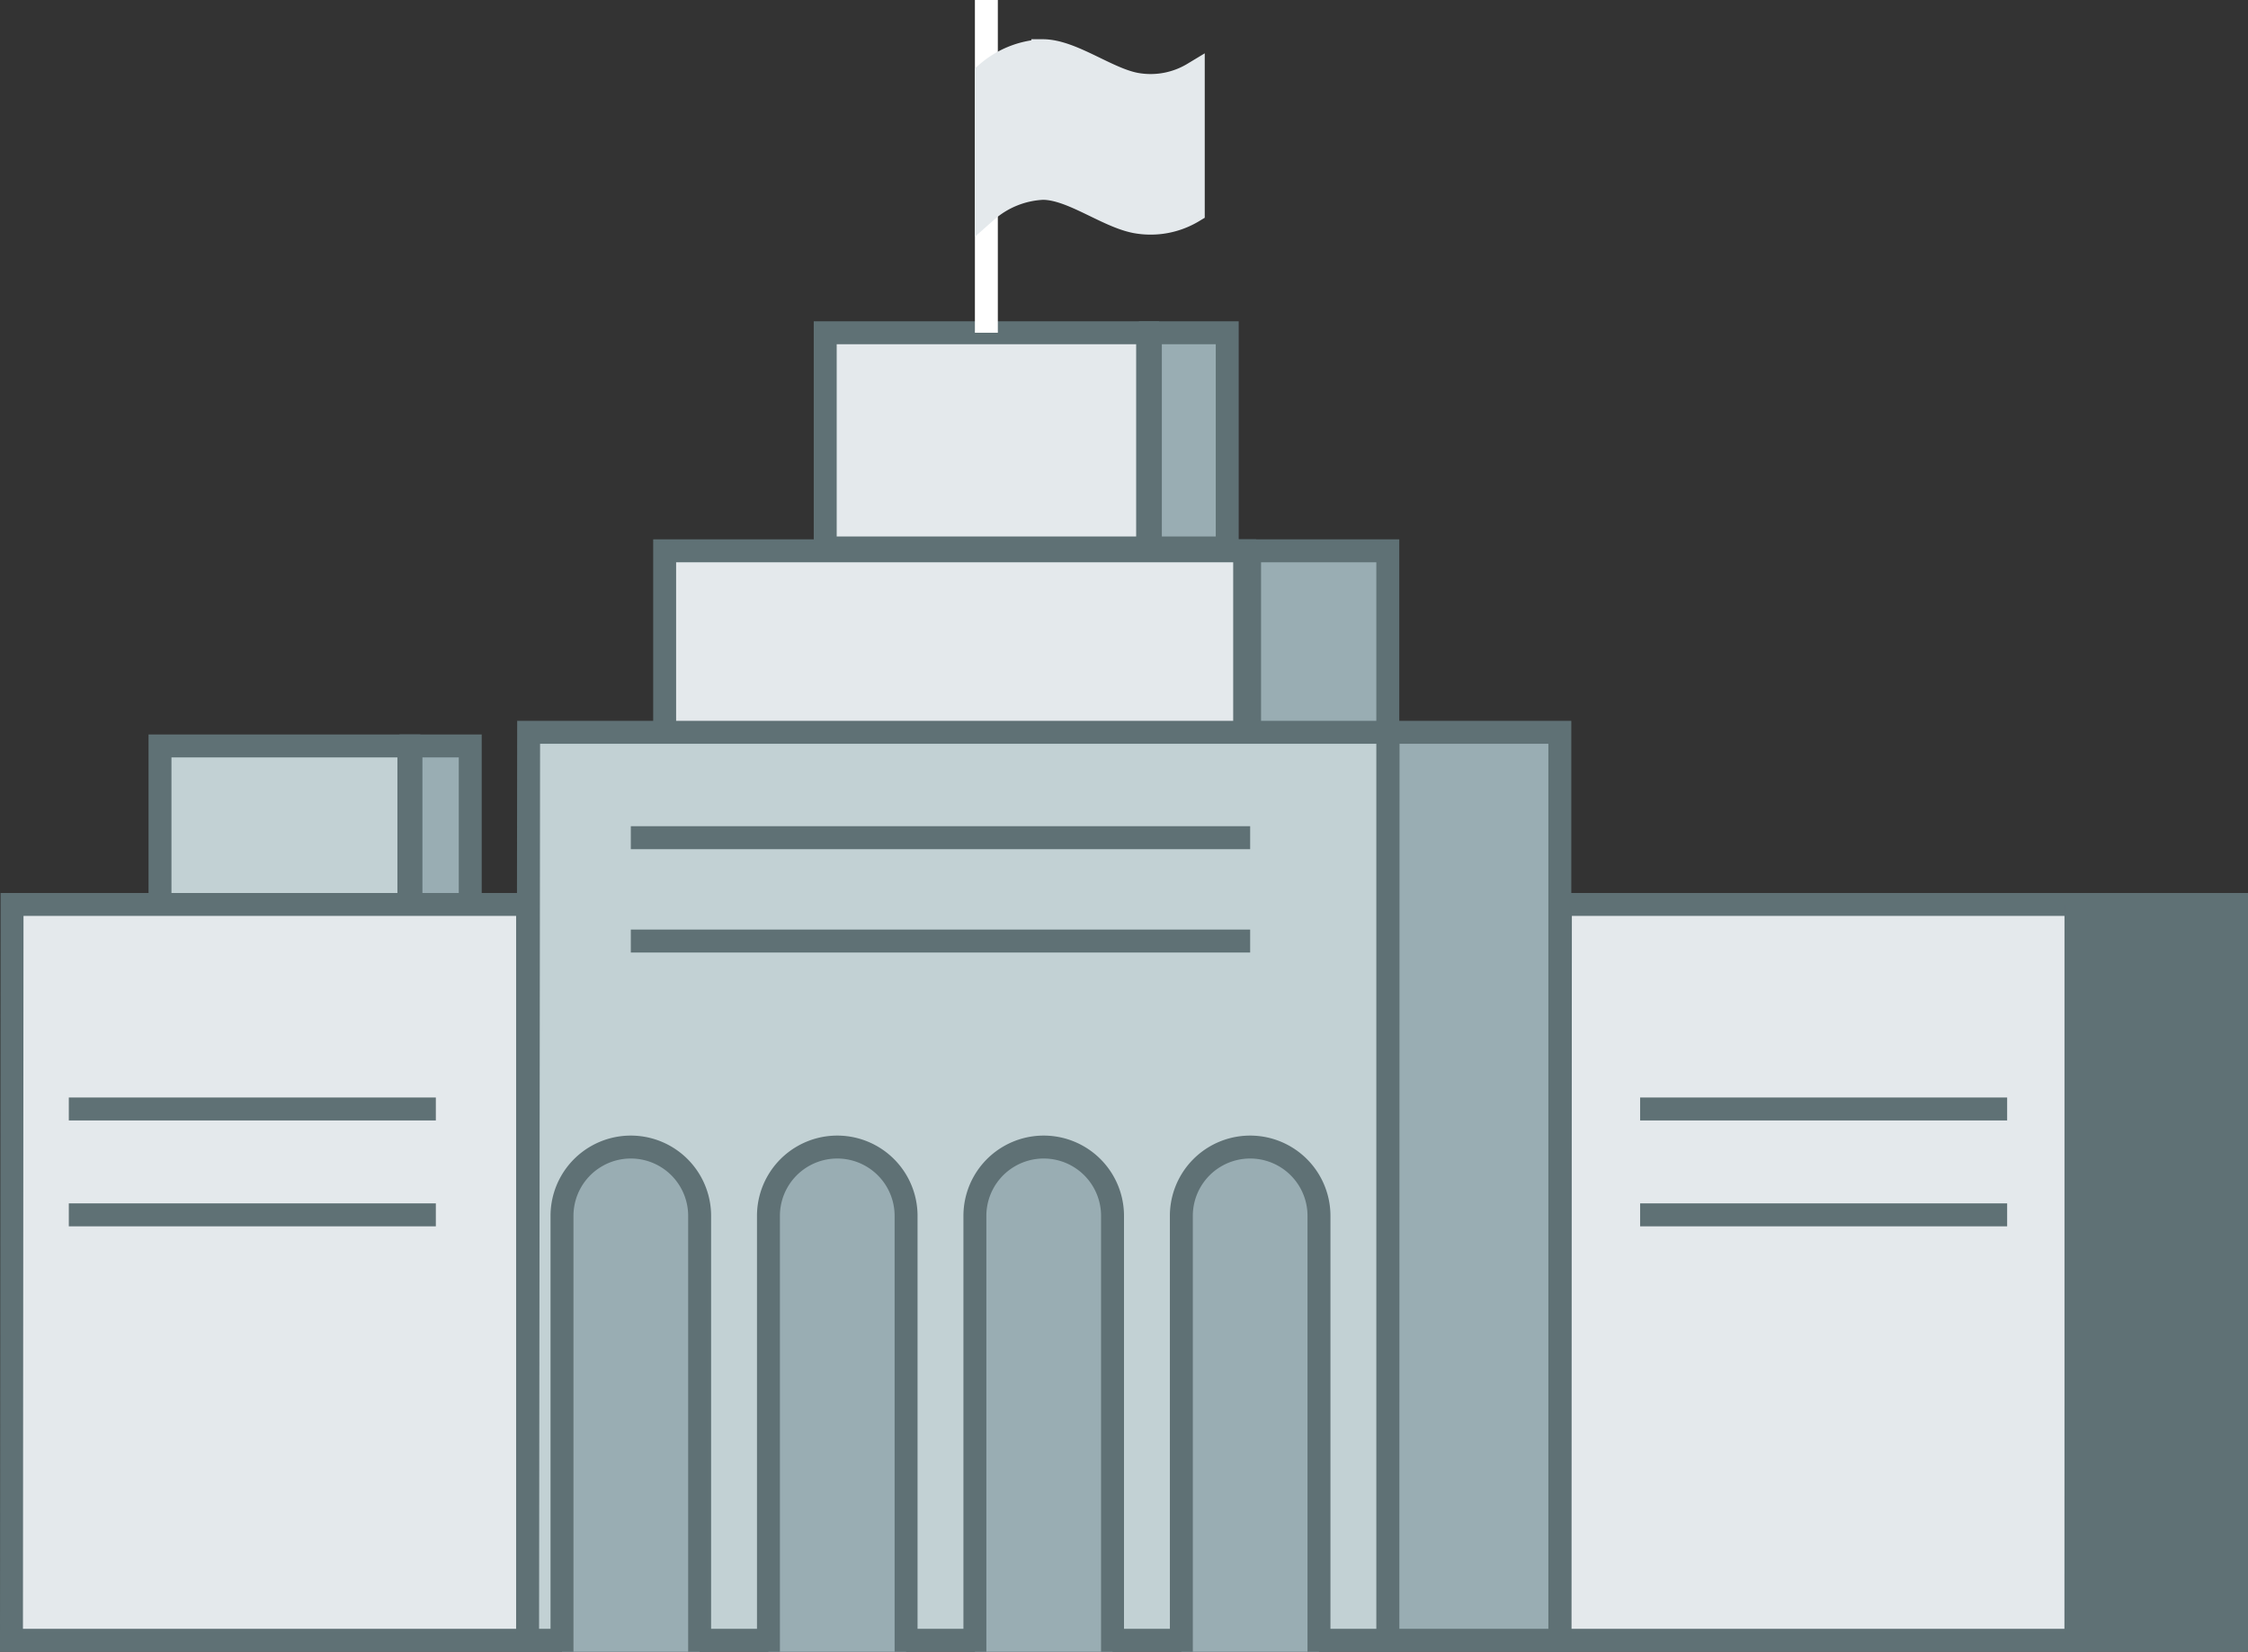 <svg xmlns="http://www.w3.org/2000/svg" viewBox="0 0 196 144"><rect x="0" y="0" width="196" height="144" fill="#333333" stroke="none"/><defs><style>.cls-1,.cls-7{fill:#e4e9ec;}.cls-1,.cls-2,.cls-3,.cls-5,.cls-6{stroke:#5f7175;}.cls-1,.cls-2,.cls-3,.cls-5,.cls-7{stroke-miterlimit:10;}.cls-1,.cls-2,.cls-3,.cls-4,.cls-5,.cls-6,.cls-7{stroke-width:2px;}.cls-2{fill:#99adb3;}.cls-3{fill:#c2d1d4;}.cls-4,.cls-6{fill:none;stroke-linejoin:round;}.cls-4{stroke:#fff;}.cls-5{fill:#5f7175;}.cls-7{stroke:#e4e9ec;}</style></defs><title>Asset 49</title><g id="Layer_2" data-name="Layer 2"><g id="_2-cidade" data-name="2-cidade"><rect class="cls-1" x="71.95" y="29.01" width="28.11" height="18.76"/><rect class="cls-2" x="100.3" y="29.01" width="6.7" height="18.76"/><rect class="cls-3" x="13.95" y="65.03" width="21.7" height="15.5"/><rect class="cls-2" x="35.83" y="65.03" width="5.17" height="15.5"/><line class="cls-4" x1="86" y1="29.01" x2="86"/><rect class="cls-1" x="57.95" y="48.02" width="50.57" height="18.76"/><rect class="cls-2" x="108.95" y="48.02" width="12.05" height="18.76"/><polygon class="cls-1" points="1.05 78.85 46 78.85 46 143 1 143 1.05 78.85"/><polygon class="cls-1" points="136.05 78.85 181 78.85 181 143 136 143 136.05 78.85"/><polygon class="cls-5" points="181.02 78.85 195 78.85 195 143 181 143 181.02 78.85"/><polygon class="cls-2" points="121.02 63.84 136 63.84 136 143 121 143 121.02 63.84"/><polygon class="cls-3" points="46.09 63.84 121 63.84 121 143 46 143 46.09 63.84"/><path class="cls-2" d="M49,144V106a6,6,0,1,1,12,0V144"/><path class="cls-2" d="M67,144V106a6,6,0,1,1,12,0V144"/><path class="cls-2" d="M85,144V106a6,6,0,1,1,12,0V144"/><path class="cls-2" d="M103,144V106a6,6,0,1,1,12,0V144"/><line class="cls-6" x1="55" y1="73.03" x2="109" y2="73.03"/><line class="cls-6" x1="55" y1="82.04" x2="109" y2="82.04"/><path class="cls-7" d="M86,18.42a8,8,0,0,1,4.92-2c2.52,0,5.59,2.45,8.12,2.92a7.2,7.2,0,0,0,5-.92v-12a7.2,7.2,0,0,1-5,.92c-2.53-.47-5.6-2.92-8.12-2.92a8,8,0,0,0-4.92,2Z"/><line class="cls-6" x1="6" y1="96.68" x2="38" y2="96.68"/><line class="cls-6" x1="6" y1="105.91" x2="38" y2="105.91"/><line class="cls-6" x1="143" y1="96.68" x2="175" y2="96.68"/><line class="cls-6" x1="143" y1="105.91" x2="175" y2="105.91"/></g></g></svg>